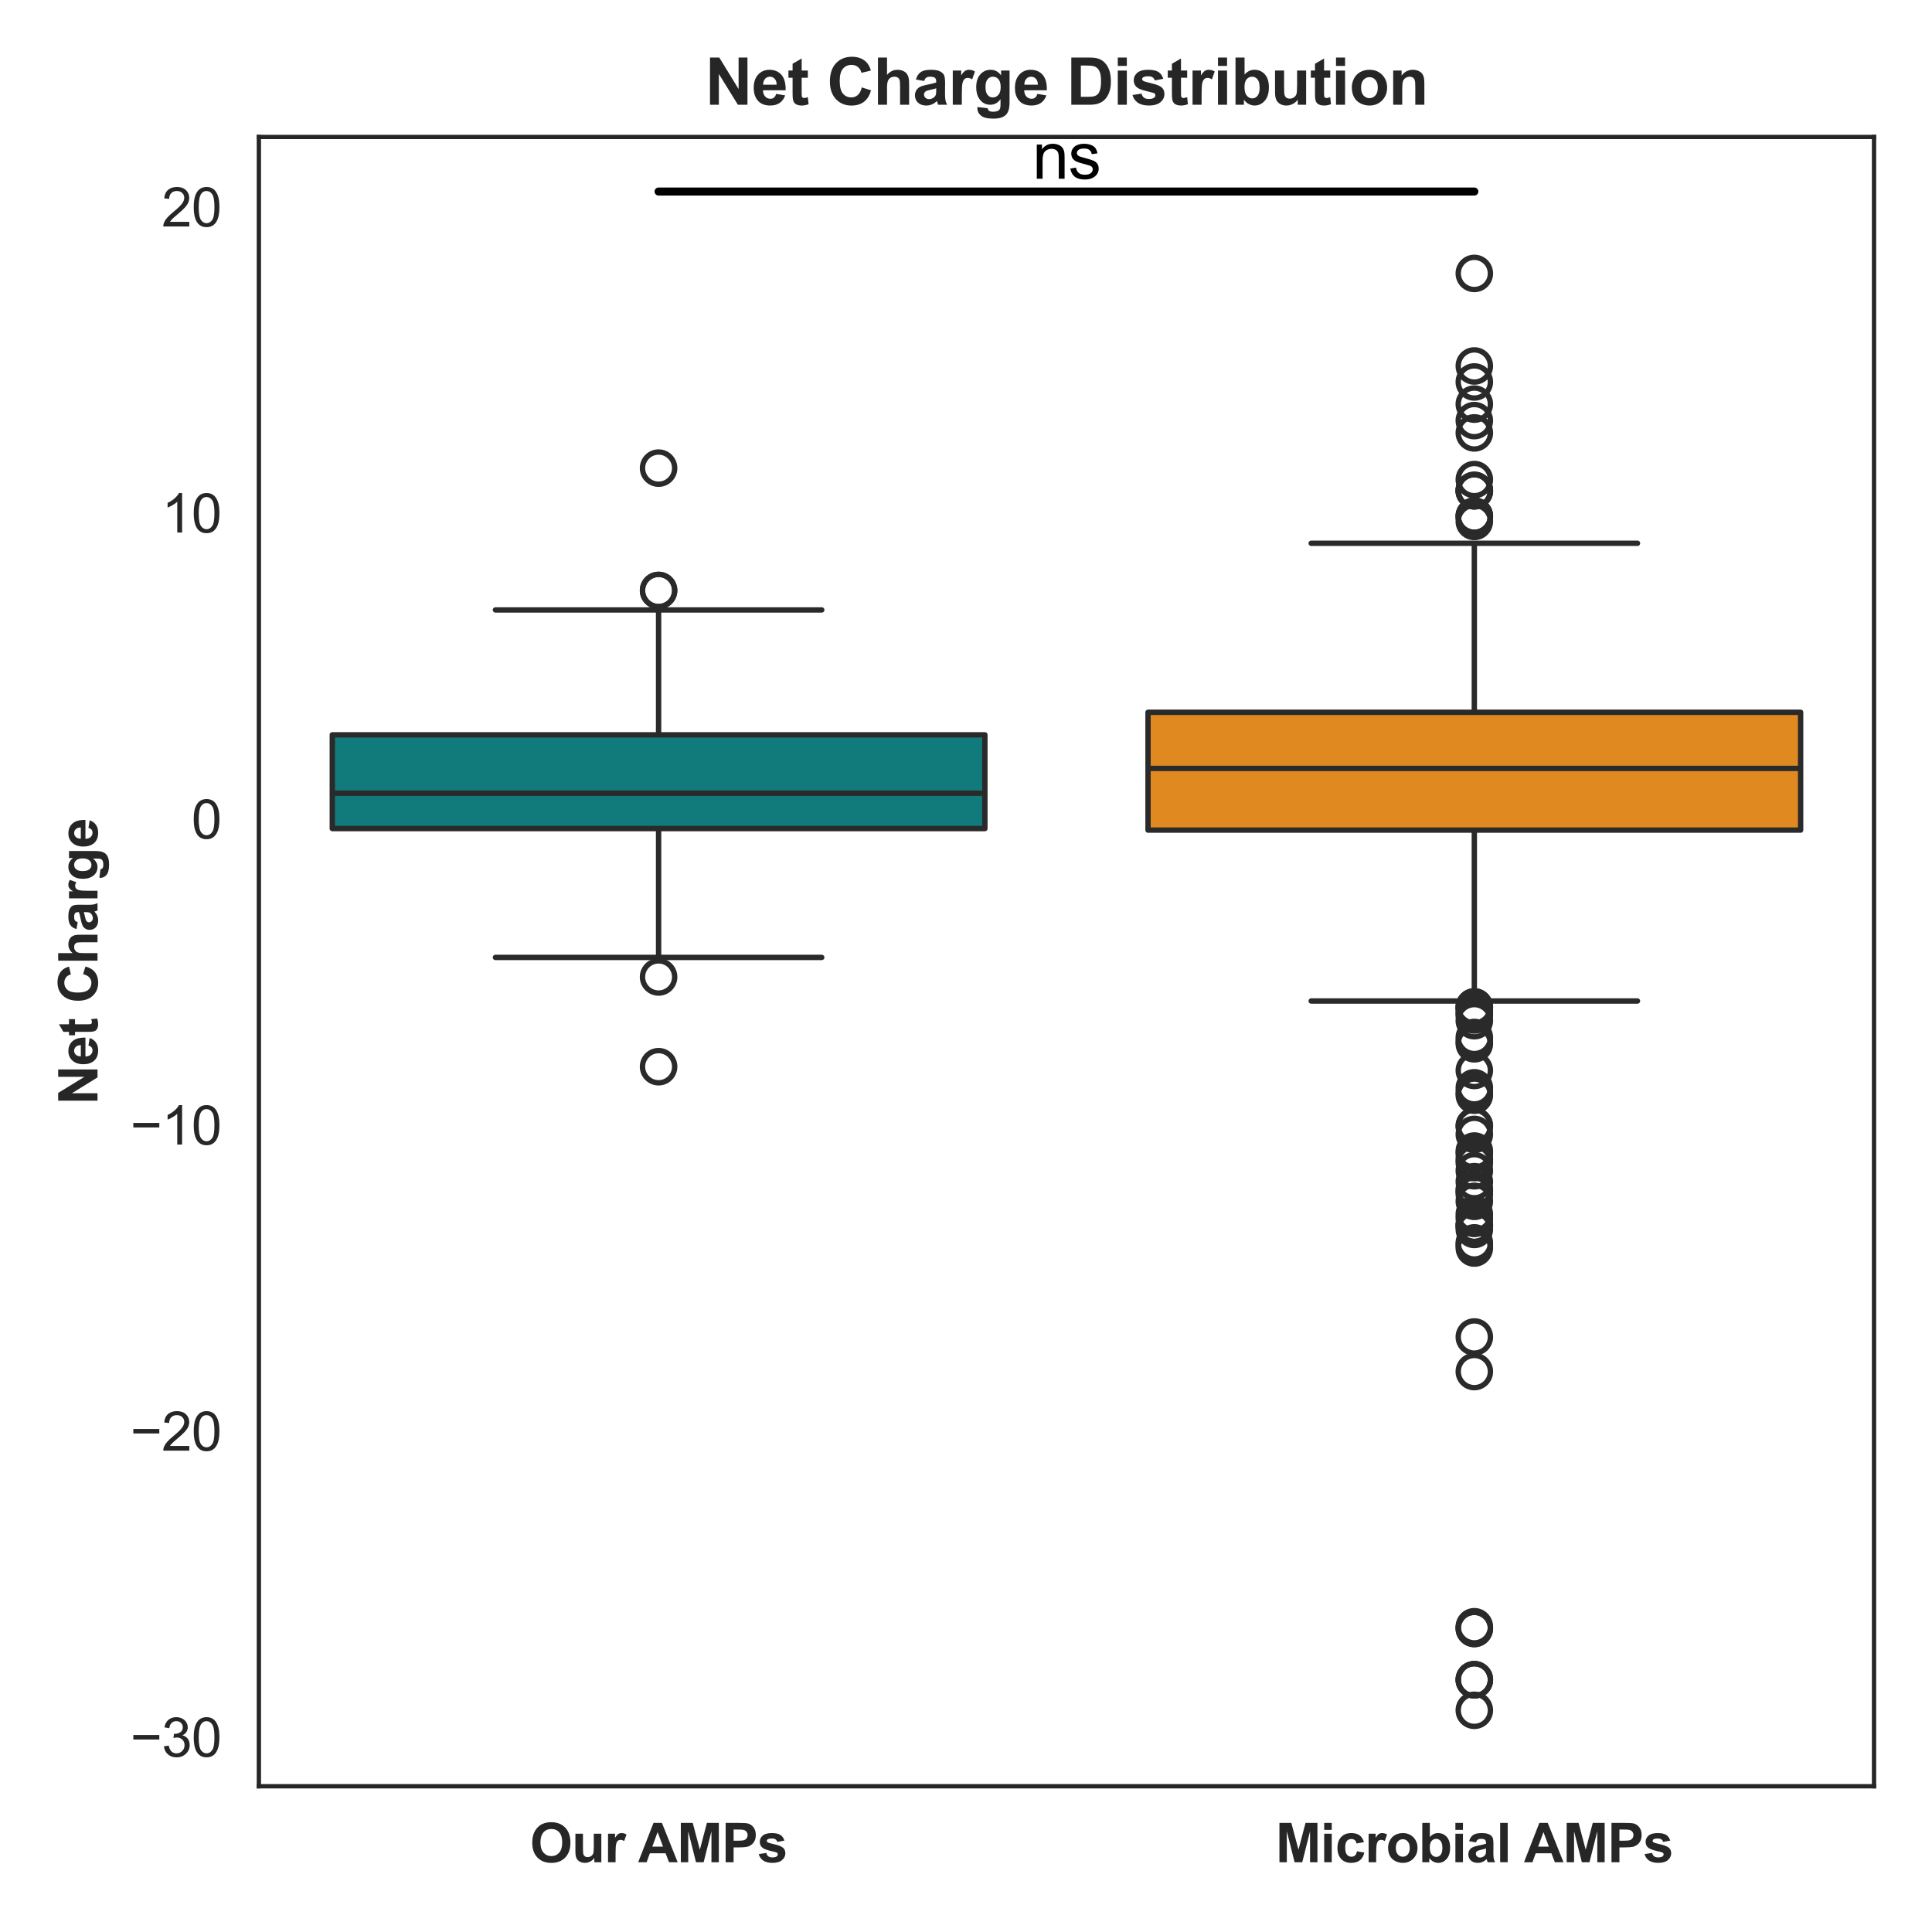 <?xml version="1.0" encoding="utf-8" standalone="no"?>
<!DOCTYPE svg PUBLIC "-//W3C//DTD SVG 1.1//EN"
  "http://www.w3.org/Graphics/SVG/1.1/DTD/svg11.dtd">
<svg xmlns:xlink="http://www.w3.org/1999/xlink" width="360pt" height="360pt" viewBox="0 0 360 360" xmlns="http://www.w3.org/2000/svg" version="1.1">
 <defs>
  <style type="text/css">*{stroke-linejoin: round; stroke-linecap: butt}</style>
 </defs>
 <g id="figure_1">
  <g id="patch_1">
   <path d="M 0 360 
L 360 360 
L 360 0 
L 0 0 
z
" style="fill: #ffffff"/>
  </g>
  <g id="axes_1">
   <g id="patch_2">
    <path d="M 48.237 332.84 
L 349.2 332.84 
L 349.2 25.519 
L 48.237 25.519 
z
" style="fill: #ffffff"/>
   </g>
   <g id="matplotlib.axis_1">
    <g id="xtick_1">
     <g id="text_1">
      <!-- Our AMPs -->
      <g style="fill: #262626" transform="translate(98.736 346.998) scale(0.1 -0.1)">
       <defs>
        <path id="Arial-BoldMT-4f" d="M 278 2263 
Q 278 2963 488 3438 
Q 644 3788 914 4066 
Q 1184 4344 1506 4478 
Q 1934 4659 2494 4659 
Q 3506 4659 4114 4031 
Q 4722 3403 4722 2284 
Q 4722 1175 4119 548 
Q 3516 -78 2506 -78 
Q 1484 -78 881 545 
Q 278 1169 278 2263 
z
M 1231 2294 
Q 1231 1516 1590 1114 
Q 1950 713 2503 713 
Q 3056 713 3411 1111 
Q 3766 1509 3766 2306 
Q 3766 3094 3420 3481 
Q 3075 3869 2503 3869 
Q 1931 3869 1581 3476 
Q 1231 3084 1231 2294 
z
" transform="scale(0.016)"/>
        <path id="Arial-BoldMT-75" d="M 2644 0 
L 2644 497 
Q 2463 231 2167 78 
Q 1872 -75 1544 -75 
Q 1209 -75 943 72 
Q 678 219 559 484 
Q 441 750 441 1219 
L 441 3319 
L 1319 3319 
L 1319 1794 
Q 1319 1094 1367 936 
Q 1416 778 1544 686 
Q 1672 594 1869 594 
Q 2094 594 2272 717 
Q 2450 841 2515 1023 
Q 2581 1206 2581 1919 
L 2581 3319 
L 3459 3319 
L 3459 0 
L 2644 0 
z
" transform="scale(0.016)"/>
        <path id="Arial-BoldMT-72" d="M 1300 0 
L 422 0 
L 422 3319 
L 1238 3319 
L 1238 2847 
Q 1447 3181 1614 3287 
Q 1781 3394 1994 3394 
Q 2294 3394 2572 3228 
L 2300 2463 
Q 2078 2606 1888 2606 
Q 1703 2606 1575 2504 
Q 1447 2403 1373 2137 
Q 1300 1872 1300 1025 
L 1300 0 
z
" transform="scale(0.016)"/>
        <path id="Arial-BoldMT-20" transform="scale(0.016)"/>
        <path id="Arial-BoldMT-41" d="M 4597 0 
L 3591 0 
L 3191 1041 
L 1359 1041 
L 981 0 
L 0 0 
L 1784 4581 
L 2763 4581 
L 4597 0 
z
M 2894 1813 
L 2263 3513 
L 1644 1813 
L 2894 1813 
z
" transform="scale(0.016)"/>
        <path id="Arial-BoldMT-4d" d="M 453 0 
L 453 4581 
L 1838 4581 
L 2669 1456 
L 3491 4581 
L 4878 4581 
L 4878 0 
L 4019 0 
L 4019 3606 
L 3109 0 
L 2219 0 
L 1313 3606 
L 1313 0 
L 453 0 
z
" transform="scale(0.016)"/>
        <path id="Arial-BoldMT-50" d="M 466 0 
L 466 4581 
L 1950 4581 
Q 2794 4581 3050 4513 
Q 3444 4409 3709 4064 
Q 3975 3719 3975 3172 
Q 3975 2750 3822 2462 
Q 3669 2175 3433 2011 
Q 3197 1847 2953 1794 
Q 2622 1728 1994 1728 
L 1391 1728 
L 1391 0 
L 466 0 
z
M 1391 3806 
L 1391 2506 
L 1897 2506 
Q 2444 2506 2628 2578 
Q 2813 2650 2917 2803 
Q 3022 2956 3022 3159 
Q 3022 3409 2875 3571 
Q 2728 3734 2503 3775 
Q 2338 3806 1838 3806 
L 1391 3806 
z
" transform="scale(0.016)"/>
        <path id="Arial-BoldMT-73" d="M 150 947 
L 1031 1081 
Q 1088 825 1259 692 
Q 1431 559 1741 559 
Q 2081 559 2253 684 
Q 2369 772 2369 919 
Q 2369 1019 2306 1084 
Q 2241 1147 2013 1200 
Q 950 1434 666 1628 
Q 272 1897 272 2375 
Q 272 2806 612 3100 
Q 953 3394 1669 3394 
Q 2350 3394 2681 3172 
Q 3013 2950 3138 2516 
L 2309 2363 
Q 2256 2556 2107 2659 
Q 1959 2763 1684 2763 
Q 1338 2763 1188 2666 
Q 1088 2597 1088 2488 
Q 1088 2394 1175 2328 
Q 1294 2241 1995 2081 
Q 2697 1922 2975 1691 
Q 3250 1456 3250 1038 
Q 3250 581 2869 253 
Q 2488 -75 1741 -75 
Q 1063 -75 667 200 
Q 272 475 150 947 
z
" transform="scale(0.016)"/>
       </defs>
       <use xlink:href="#Arial-BoldMT-4f"/>
       <use xlink:href="#Arial-BoldMT-75" transform="translate(77.783 0)"/>
       <use xlink:href="#Arial-BoldMT-72" transform="translate(138.867 0)"/>
       <use xlink:href="#Arial-BoldMT-20" transform="translate(177.783 0)"/>
       <use xlink:href="#Arial-BoldMT-41" transform="translate(201.816 0)"/>
       <use xlink:href="#Arial-BoldMT-4d" transform="translate(274.033 0)"/>
       <use xlink:href="#Arial-BoldMT-50" transform="translate(357.334 0)"/>
       <use xlink:href="#Arial-BoldMT-73" transform="translate(424.033 0)"/>
      </g>
     </g>
    </g>
    <g id="xtick_2">
     <g id="text_2">
      <!-- Microbial AMPs -->
      <g style="fill: #262626" transform="translate(237.68 346.998) scale(0.1 -0.1)">
       <defs>
        <path id="Arial-BoldMT-69" d="M 459 3769 
L 459 4581 
L 1338 4581 
L 1338 3769 
L 459 3769 
z
M 459 0 
L 459 3319 
L 1338 3319 
L 1338 0 
L 459 0 
z
" transform="scale(0.016)"/>
        <path id="Arial-BoldMT-63" d="M 3353 2338 
L 2488 2181 
Q 2444 2441 2289 2572 
Q 2134 2703 1888 2703 
Q 1559 2703 1364 2476 
Q 1169 2250 1169 1719 
Q 1169 1128 1367 884 
Q 1566 641 1900 641 
Q 2150 641 2309 783 
Q 2469 925 2534 1272 
L 3397 1125 
Q 3263 531 2881 228 
Q 2500 -75 1859 -75 
Q 1131 -75 698 384 
Q 266 844 266 1656 
Q 266 2478 700 2936 
Q 1134 3394 1875 3394 
Q 2481 3394 2839 3133 
Q 3197 2872 3353 2338 
z
" transform="scale(0.016)"/>
        <path id="Arial-BoldMT-6f" d="M 256 1706 
Q 256 2144 472 2553 
Q 688 2963 1083 3178 
Q 1478 3394 1966 3394 
Q 2719 3394 3200 2905 
Q 3681 2416 3681 1669 
Q 3681 916 3195 420 
Q 2709 -75 1972 -75 
Q 1516 -75 1102 131 
Q 688 338 472 736 
Q 256 1134 256 1706 
z
M 1156 1659 
Q 1156 1166 1390 903 
Q 1625 641 1969 641 
Q 2313 641 2545 903 
Q 2778 1166 2778 1666 
Q 2778 2153 2545 2415 
Q 2313 2678 1969 2678 
Q 1625 2678 1390 2415 
Q 1156 2153 1156 1659 
z
" transform="scale(0.016)"/>
        <path id="Arial-BoldMT-62" d="M 422 0 
L 422 4581 
L 1300 4581 
L 1300 2931 
Q 1706 3394 2263 3394 
Q 2869 3394 3266 2955 
Q 3663 2516 3663 1694 
Q 3663 844 3258 384 
Q 2853 -75 2275 -75 
Q 1991 -75 1714 67 
Q 1438 209 1238 488 
L 1238 0 
L 422 0 
z
M 1294 1731 
Q 1294 1216 1456 969 
Q 1684 619 2063 619 
Q 2353 619 2558 867 
Q 2763 1116 2763 1650 
Q 2763 2219 2556 2470 
Q 2350 2722 2028 2722 
Q 1713 2722 1503 2476 
Q 1294 2231 1294 1731 
z
" transform="scale(0.016)"/>
        <path id="Arial-BoldMT-61" d="M 1116 2306 
L 319 2450 
Q 453 2931 781 3162 
Q 1109 3394 1756 3394 
Q 2344 3394 2631 3255 
Q 2919 3116 3036 2902 
Q 3153 2688 3153 2116 
L 3144 1091 
Q 3144 653 3186 445 
Q 3228 238 3344 0 
L 2475 0 
Q 2441 88 2391 259 
Q 2369 338 2359 363 
Q 2134 144 1878 34 
Q 1622 -75 1331 -75 
Q 819 -75 523 203 
Q 228 481 228 906 
Q 228 1188 362 1408 
Q 497 1628 739 1745 
Q 981 1863 1438 1950 
Q 2053 2066 2291 2166 
L 2291 2253 
Q 2291 2506 2166 2614 
Q 2041 2722 1694 2722 
Q 1459 2722 1328 2630 
Q 1197 2538 1116 2306 
z
M 2291 1594 
Q 2122 1538 1756 1459 
Q 1391 1381 1278 1306 
Q 1106 1184 1106 997 
Q 1106 813 1243 678 
Q 1381 544 1594 544 
Q 1831 544 2047 700 
Q 2206 819 2256 991 
Q 2291 1103 2291 1419 
L 2291 1594 
z
" transform="scale(0.016)"/>
        <path id="Arial-BoldMT-6c" d="M 459 0 
L 459 4581 
L 1338 4581 
L 1338 0 
L 459 0 
z
" transform="scale(0.016)"/>
       </defs>
       <use xlink:href="#Arial-BoldMT-4d"/>
       <use xlink:href="#Arial-BoldMT-69" transform="translate(83.301 0)"/>
       <use xlink:href="#Arial-BoldMT-63" transform="translate(111.084 0)"/>
       <use xlink:href="#Arial-BoldMT-72" transform="translate(166.699 0)"/>
       <use xlink:href="#Arial-BoldMT-6f" transform="translate(205.615 0)"/>
       <use xlink:href="#Arial-BoldMT-62" transform="translate(266.699 0)"/>
       <use xlink:href="#Arial-BoldMT-69" transform="translate(327.783 0)"/>
       <use xlink:href="#Arial-BoldMT-61" transform="translate(355.566 0)"/>
       <use xlink:href="#Arial-BoldMT-6c" transform="translate(411.182 0)"/>
       <use xlink:href="#Arial-BoldMT-20" transform="translate(438.965 0)"/>
       <use xlink:href="#Arial-BoldMT-41" transform="translate(462.998 0)"/>
       <use xlink:href="#Arial-BoldMT-4d" transform="translate(535.215 0)"/>
       <use xlink:href="#Arial-BoldMT-50" transform="translate(618.516 0)"/>
       <use xlink:href="#Arial-BoldMT-73" transform="translate(685.215 0)"/>
      </g>
     </g>
    </g>
   </g>
   <g id="matplotlib.axis_2">
    <g id="ytick_1">
     <g id="text_3">
      <!-- −30 -->
      <g style="fill: #262626" transform="translate(24.275 327.328) scale(0.1 -0.1)">
       <defs>
        <path id="ArialMT-2212" d="M 3381 1997 
L 356 1997 
L 356 2522 
L 3381 2522 
L 3381 1997 
z
" transform="scale(0.016)"/>
        <path id="ArialMT-33" d="M 269 1209 
L 831 1284 
Q 928 806 1161 595 
Q 1394 384 1728 384 
Q 2125 384 2398 659 
Q 2672 934 2672 1341 
Q 2672 1728 2419 1979 
Q 2166 2231 1775 2231 
Q 1616 2231 1378 2169 
L 1441 2663 
Q 1497 2656 1531 2656 
Q 1891 2656 2178 2843 
Q 2466 3031 2466 3422 
Q 2466 3731 2256 3934 
Q 2047 4138 1716 4138 
Q 1388 4138 1169 3931 
Q 950 3725 888 3313 
L 325 3413 
Q 428 3978 793 4289 
Q 1159 4600 1703 4600 
Q 2078 4600 2393 4439 
Q 2709 4278 2876 4000 
Q 3044 3722 3044 3409 
Q 3044 3113 2884 2869 
Q 2725 2625 2413 2481 
Q 2819 2388 3044 2092 
Q 3269 1797 3269 1353 
Q 3269 753 2831 336 
Q 2394 -81 1725 -81 
Q 1122 -81 723 278 
Q 325 638 269 1209 
z
" transform="scale(0.016)"/>
        <path id="ArialMT-30" d="M 266 2259 
Q 266 3072 433 3567 
Q 600 4063 929 4331 
Q 1259 4600 1759 4600 
Q 2128 4600 2406 4451 
Q 2684 4303 2865 4023 
Q 3047 3744 3150 3342 
Q 3253 2941 3253 2259 
Q 3253 1453 3087 958 
Q 2922 463 2592 192 
Q 2263 -78 1759 -78 
Q 1097 -78 719 397 
Q 266 969 266 2259 
z
M 844 2259 
Q 844 1131 1108 757 
Q 1372 384 1759 384 
Q 2147 384 2411 759 
Q 2675 1134 2675 2259 
Q 2675 3391 2411 3762 
Q 2147 4134 1753 4134 
Q 1366 4134 1134 3806 
Q 844 3388 844 2259 
z
" transform="scale(0.016)"/>
       </defs>
       <use xlink:href="#ArialMT-2212"/>
       <use xlink:href="#ArialMT-33" transform="translate(58.398 0)"/>
       <use xlink:href="#ArialMT-30" transform="translate(114.014 0)"/>
      </g>
     </g>
    </g>
    <g id="ytick_2">
     <g id="text_4">
      <!-- −20 -->
      <g style="fill: #262626" transform="translate(24.275 270.303) scale(0.1 -0.1)">
       <defs>
        <path id="ArialMT-32" d="M 3222 541 
L 3222 0 
L 194 0 
Q 188 203 259 391 
Q 375 700 629 1000 
Q 884 1300 1366 1694 
Q 2113 2306 2375 2664 
Q 2638 3022 2638 3341 
Q 2638 3675 2398 3904 
Q 2159 4134 1775 4134 
Q 1369 4134 1125 3890 
Q 881 3647 878 3216 
L 300 3275 
Q 359 3922 746 4261 
Q 1134 4600 1788 4600 
Q 2447 4600 2831 4234 
Q 3216 3869 3216 3328 
Q 3216 3053 3103 2787 
Q 2991 2522 2730 2228 
Q 2469 1934 1863 1422 
Q 1356 997 1212 845 
Q 1069 694 975 541 
L 3222 541 
z
" transform="scale(0.016)"/>
       </defs>
       <use xlink:href="#ArialMT-2212"/>
       <use xlink:href="#ArialMT-32" transform="translate(58.398 0)"/>
       <use xlink:href="#ArialMT-30" transform="translate(114.014 0)"/>
      </g>
     </g>
    </g>
    <g id="ytick_3">
     <g id="text_5">
      <!-- −10 -->
      <g style="fill: #262626" transform="translate(24.275 213.278) scale(0.1 -0.1)">
       <defs>
        <path id="ArialMT-31" d="M 2384 0 
L 1822 0 
L 1822 3584 
Q 1619 3391 1289 3197 
Q 959 3003 697 2906 
L 697 3450 
Q 1169 3672 1522 3987 
Q 1875 4303 2022 4600 
L 2384 4600 
L 2384 0 
z
" transform="scale(0.016)"/>
       </defs>
       <use xlink:href="#ArialMT-2212"/>
       <use xlink:href="#ArialMT-31" transform="translate(58.398 0)"/>
       <use xlink:href="#ArialMT-30" transform="translate(114.014 0)"/>
      </g>
     </g>
    </g>
    <g id="ytick_4">
     <g id="text_6">
      <!-- 0 -->
      <g style="fill: #262626" transform="translate(35.677 156.253) scale(0.1 -0.1)">
       <use xlink:href="#ArialMT-30"/>
      </g>
     </g>
    </g>
    <g id="ytick_5">
     <g id="text_7">
      <!-- 10 -->
      <g style="fill: #262626" transform="translate(30.116 99.228) scale(0.1 -0.1)">
       <use xlink:href="#ArialMT-31"/>
       <use xlink:href="#ArialMT-30" transform="translate(55.615 0)"/>
      </g>
     </g>
    </g>
    <g id="ytick_6">
     <g id="text_8">
      <!-- 20 -->
      <g style="fill: #262626" transform="translate(30.116 42.203) scale(0.1 -0.1)">
       <use xlink:href="#ArialMT-32"/>
       <use xlink:href="#ArialMT-30" transform="translate(55.615 0)"/>
      </g>
     </g>
    </g>
    <g id="text_9">
     <!-- Net Charge -->
     <g style="fill: #262626" transform="translate(18.17 205.85) rotate(-90) scale(0.1 -0.1)">
      <defs>
       <path id="Arial-BoldMT-4e" d="M 475 0 
L 475 4581 
L 1375 4581 
L 3250 1522 
L 3250 4581 
L 4109 4581 
L 4109 0 
L 3181 0 
L 1334 2988 
L 1334 0 
L 475 0 
z
" transform="scale(0.016)"/>
       <path id="Arial-BoldMT-65" d="M 2381 1056 
L 3256 909 
Q 3088 428 2723 176 
Q 2359 -75 1813 -75 
Q 947 -75 531 491 
Q 203 944 203 1634 
Q 203 2459 634 2926 
Q 1066 3394 1725 3394 
Q 2466 3394 2894 2905 
Q 3322 2416 3303 1406 
L 1103 1406 
Q 1113 1016 1316 798 
Q 1519 581 1822 581 
Q 2028 581 2168 693 
Q 2309 806 2381 1056 
z
M 2431 1944 
Q 2422 2325 2234 2523 
Q 2047 2722 1778 2722 
Q 1491 2722 1303 2513 
Q 1116 2303 1119 1944 
L 2431 1944 
z
" transform="scale(0.016)"/>
       <path id="Arial-BoldMT-74" d="M 1981 3319 
L 1981 2619 
L 1381 2619 
L 1381 1281 
Q 1381 875 1398 808 
Q 1416 741 1477 697 
Q 1538 653 1625 653 
Q 1747 653 1978 738 
L 2053 56 
Q 1747 -75 1359 -75 
Q 1122 -75 931 4 
Q 741 84 652 211 
Q 563 338 528 553 
Q 500 706 500 1172 
L 500 2619 
L 97 2619 
L 97 3319 
L 500 3319 
L 500 3978 
L 1381 4491 
L 1381 3319 
L 1981 3319 
z
" transform="scale(0.016)"/>
       <path id="Arial-BoldMT-43" d="M 3397 1684 
L 4294 1400 
Q 4088 650 3608 286 
Q 3128 -78 2391 -78 
Q 1478 -78 890 545 
Q 303 1169 303 2250 
Q 303 3394 893 4026 
Q 1484 4659 2447 4659 
Q 3288 4659 3813 4163 
Q 4125 3869 4281 3319 
L 3366 3100 
Q 3284 3456 3026 3662 
Q 2769 3869 2400 3869 
Q 1891 3869 1573 3503 
Q 1256 3138 1256 2319 
Q 1256 1450 1568 1081 
Q 1881 713 2381 713 
Q 2750 713 3015 947 
Q 3281 1181 3397 1684 
z
" transform="scale(0.016)"/>
       <path id="Arial-BoldMT-68" d="M 1334 4581 
L 1334 2897 
Q 1759 3394 2350 3394 
Q 2653 3394 2897 3281 
Q 3141 3169 3264 2994 
Q 3388 2819 3433 2606 
Q 3478 2394 3478 1947 
L 3478 0 
L 2600 0 
L 2600 1753 
Q 2600 2275 2550 2415 
Q 2500 2556 2373 2639 
Q 2247 2722 2056 2722 
Q 1838 2722 1666 2615 
Q 1494 2509 1414 2295 
Q 1334 2081 1334 1663 
L 1334 0 
L 456 0 
L 456 4581 
L 1334 4581 
z
" transform="scale(0.016)"/>
       <path id="Arial-BoldMT-67" d="M 378 -219 
L 1381 -341 
Q 1406 -516 1497 -581 
Q 1622 -675 1891 -675 
Q 2234 -675 2406 -572 
Q 2522 -503 2581 -350 
Q 2622 -241 2622 53 
L 2622 538 
Q 2228 0 1628 0 
Q 959 0 569 566 
Q 263 1013 263 1678 
Q 263 2513 664 2953 
Q 1066 3394 1663 3394 
Q 2278 3394 2678 2853 
L 2678 3319 
L 3500 3319 
L 3500 341 
Q 3500 -247 3403 -537 
Q 3306 -828 3131 -993 
Q 2956 -1159 2664 -1253 
Q 2372 -1347 1925 -1347 
Q 1081 -1347 728 -1058 
Q 375 -769 375 -325 
Q 375 -281 378 -219 
z
M 1163 1728 
Q 1163 1200 1367 954 
Q 1572 709 1872 709 
Q 2194 709 2416 961 
Q 2638 1213 2638 1706 
Q 2638 2222 2425 2472 
Q 2213 2722 1888 2722 
Q 1572 2722 1367 2476 
Q 1163 2231 1163 1728 
z
" transform="scale(0.016)"/>
      </defs>
      <use xlink:href="#Arial-BoldMT-4e"/>
      <use xlink:href="#Arial-BoldMT-65" transform="translate(72.217 0)"/>
      <use xlink:href="#Arial-BoldMT-74" transform="translate(127.832 0)"/>
      <use xlink:href="#Arial-BoldMT-20" transform="translate(161.133 0)"/>
      <use xlink:href="#Arial-BoldMT-43" transform="translate(188.916 0)"/>
      <use xlink:href="#Arial-BoldMT-68" transform="translate(261.133 0)"/>
      <use xlink:href="#Arial-BoldMT-61" transform="translate(322.217 0)"/>
      <use xlink:href="#Arial-BoldMT-72" transform="translate(377.832 0)"/>
      <use xlink:href="#Arial-BoldMT-67" transform="translate(416.748 0)"/>
      <use xlink:href="#Arial-BoldMT-65" transform="translate(477.832 0)"/>
     </g>
    </g>
   </g>
   <g id="patch_3">
    <path d="M 61.918 154.393 
L 183.519 154.393 
L 183.519 136.925 
L 61.918 136.925 
L 61.918 154.393 
z
" clip-path="url(#pa54adb6694)" style="fill: #117a7a; stroke: #2a2a2a; stroke-linejoin: miter"/>
   </g>
   <g id="line2d_1">
    <path d="M 122.718 154.393 
L 122.718 178.402 
" clip-path="url(#pa54adb6694)" style="fill: none; stroke: #2a2a2a"/>
   </g>
   <g id="line2d_2">
    <path d="M 122.718 136.925 
L 122.718 113.652 
" clip-path="url(#pa54adb6694)" style="fill: none; stroke: #2a2a2a"/>
   </g>
   <g id="line2d_3">
    <path d="M 92.318 178.402 
L 153.118 178.402 
" clip-path="url(#pa54adb6694)" style="fill: none; stroke: #2a2a2a; stroke-linecap: round"/>
   </g>
   <g id="line2d_4">
    <path d="M 92.318 113.652 
L 153.118 113.652 
" clip-path="url(#pa54adb6694)" style="fill: none; stroke: #2a2a2a; stroke-linecap: round"/>
   </g>
   <g id="line2d_5">
    <defs>
     <path id="m12b250db39" d="M 0 3 
C 0.796 3 1.559 2.684 2.121 2.121 
C 2.684 1.559 3 0.796 3 0 
C 3 -0.796 2.684 -1.559 2.121 -2.121 
C 1.559 -2.684 0.796 -3 0 -3 
C -0.796 -3 -1.559 -2.684 -2.121 -2.121 
C -2.684 -1.559 -3 -0.796 -3 0 
C -3 0.796 -2.684 1.559 -2.121 2.121 
C -1.559 2.684 -0.796 3 0 3 
z
" style="stroke: #2a2a2a"/>
    </defs>
    <g clip-path="url(#pa54adb6694)">
     <use xlink:href="#m12b250db39" x="122.718" y="198.764" style="fill-opacity: 0; stroke: #2a2a2a"/>
     <use xlink:href="#m12b250db39" x="122.718" y="182.045" style="fill-opacity: 0; stroke: #2a2a2a"/>
     <use xlink:href="#m12b250db39" x="122.718" y="110.027" style="fill-opacity: 0; stroke: #2a2a2a"/>
     <use xlink:href="#m12b250db39" x="122.718" y="110.027" style="fill-opacity: 0; stroke: #2a2a2a"/>
     <use xlink:href="#m12b250db39" x="122.718" y="87.228" style="fill-opacity: 0; stroke: #2a2a2a"/>
    </g>
   </g>
   <g id="patch_4">
    <path d="M 213.919 154.679 
L 335.52 154.679 
L 335.52 132.725 
L 213.919 132.725 
L 213.919 154.679 
z
" clip-path="url(#pa54adb6694)" style="fill: #df8920; stroke: #2a2a2a; stroke-linejoin: miter"/>
   </g>
   <g id="line2d_6">
    <path d="M 274.719 154.679 
L 274.719 186.523 
" clip-path="url(#pa54adb6694)" style="fill: none; stroke: #2a2a2a"/>
   </g>
   <g id="line2d_7">
    <path d="M 274.719 132.725 
L 274.719 101.233 
" clip-path="url(#pa54adb6694)" style="fill: none; stroke: #2a2a2a"/>
   </g>
   <g id="line2d_8">
    <path d="M 244.319 186.523 
L 305.12 186.523 
" clip-path="url(#pa54adb6694)" style="fill: none; stroke: #2a2a2a; stroke-linecap: round"/>
   </g>
   <g id="line2d_9">
    <path d="M 244.319 101.233 
L 305.12 101.233 
" clip-path="url(#pa54adb6694)" style="fill: none; stroke: #2a2a2a; stroke-linecap: round"/>
   </g>
   <g id="line2d_10">
    <g clip-path="url(#pa54adb6694)">
     <use xlink:href="#m12b250db39" x="274.719" y="199.464" style="fill-opacity: 0; stroke: #2a2a2a"/>
     <use xlink:href="#m12b250db39" x="274.719" y="188.207" style="fill-opacity: 0; stroke: #2a2a2a"/>
     <use xlink:href="#m12b250db39" x="274.719" y="312.982" style="fill-opacity: 0; stroke: #2a2a2a"/>
     <use xlink:href="#m12b250db39" x="274.719" y="303.438" style="fill-opacity: 0; stroke: #2a2a2a"/>
     <use xlink:href="#m12b250db39" x="274.719" y="303.443" style="fill-opacity: 0; stroke: #2a2a2a"/>
     <use xlink:href="#m12b250db39" x="274.719" y="227.037" style="fill-opacity: 0; stroke: #2a2a2a"/>
     <use xlink:href="#m12b250db39" x="274.719" y="221.93" style="fill-opacity: 0; stroke: #2a2a2a"/>
     <use xlink:href="#m12b250db39" x="274.719" y="203.577" style="fill-opacity: 0; stroke: #2a2a2a"/>
     <use xlink:href="#m12b250db39" x="274.719" y="226.24" style="fill-opacity: 0; stroke: #2a2a2a"/>
     <use xlink:href="#m12b250db39" x="274.719" y="214.479" style="fill-opacity: 0; stroke: #2a2a2a"/>
     <use xlink:href="#m12b250db39" x="274.719" y="228.328" style="fill-opacity: 0; stroke: #2a2a2a"/>
     <use xlink:href="#m12b250db39" x="274.719" y="228.328" style="fill-opacity: 0; stroke: #2a2a2a"/>
     <use xlink:href="#m12b250db39" x="274.719" y="228.328" style="fill-opacity: 0; stroke: #2a2a2a"/>
     <use xlink:href="#m12b250db39" x="274.719" y="202.697" style="fill-opacity: 0; stroke: #2a2a2a"/>
     <use xlink:href="#m12b250db39" x="274.719" y="216.641" style="fill-opacity: 0; stroke: #2a2a2a"/>
     <use xlink:href="#m12b250db39" x="274.719" y="211.383" style="fill-opacity: 0; stroke: #2a2a2a"/>
     <use xlink:href="#m12b250db39" x="274.719" y="229.087" style="fill-opacity: 0; stroke: #2a2a2a"/>
     <use xlink:href="#m12b250db39" x="274.719" y="223.851" style="fill-opacity: 0; stroke: #2a2a2a"/>
     <use xlink:href="#m12b250db39" x="274.719" y="218.155" style="fill-opacity: 0; stroke: #2a2a2a"/>
     <use xlink:href="#m12b250db39" x="274.719" y="194.035" style="fill-opacity: 0; stroke: #2a2a2a"/>
     <use xlink:href="#m12b250db39" x="274.719" y="194.502" style="fill-opacity: 0; stroke: #2a2a2a"/>
     <use xlink:href="#m12b250db39" x="274.719" y="189.12" style="fill-opacity: 0; stroke: #2a2a2a"/>
     <use xlink:href="#m12b250db39" x="274.719" y="214.971" style="fill-opacity: 0; stroke: #2a2a2a"/>
     <use xlink:href="#m12b250db39" x="274.719" y="209.785" style="fill-opacity: 0; stroke: #2a2a2a"/>
     <use xlink:href="#m12b250db39" x="274.719" y="221.657" style="fill-opacity: 0; stroke: #2a2a2a"/>
     <use xlink:href="#m12b250db39" x="274.719" y="204.072" style="fill-opacity: 0; stroke: #2a2a2a"/>
     <use xlink:href="#m12b250db39" x="274.719" y="220.19" style="fill-opacity: 0; stroke: #2a2a2a"/>
     <use xlink:href="#m12b250db39" x="274.719" y="232.553" style="fill-opacity: 0; stroke: #2a2a2a"/>
     <use xlink:href="#m12b250db39" x="274.719" y="231.998" style="fill-opacity: 0; stroke: #2a2a2a"/>
     <use xlink:href="#m12b250db39" x="274.719" y="209.847" style="fill-opacity: 0; stroke: #2a2a2a"/>
     <use xlink:href="#m12b250db39" x="274.719" y="216.025" style="fill-opacity: 0; stroke: #2a2a2a"/>
     <use xlink:href="#m12b250db39" x="274.719" y="249.129" style="fill-opacity: 0; stroke: #2a2a2a"/>
     <use xlink:href="#m12b250db39" x="274.719" y="231.593" style="fill-opacity: 0; stroke: #2a2a2a"/>
     <use xlink:href="#m12b250db39" x="274.719" y="187.686" style="fill-opacity: 0; stroke: #2a2a2a"/>
     <use xlink:href="#m12b250db39" x="274.719" y="187.63" style="fill-opacity: 0; stroke: #2a2a2a"/>
     <use xlink:href="#m12b250db39" x="274.719" y="187.63" style="fill-opacity: 0; stroke: #2a2a2a"/>
     <use xlink:href="#m12b250db39" x="274.719" y="193.316" style="fill-opacity: 0; stroke: #2a2a2a"/>
     <use xlink:href="#m12b250db39" x="274.719" y="188.858" style="fill-opacity: 0; stroke: #2a2a2a"/>
     <use xlink:href="#m12b250db39" x="274.719" y="303.122" style="fill-opacity: 0; stroke: #2a2a2a"/>
     <use xlink:href="#m12b250db39" x="274.719" y="255.572" style="fill-opacity: 0; stroke: #2a2a2a"/>
     <use xlink:href="#m12b250db39" x="274.719" y="318.69" style="fill-opacity: 0; stroke: #2a2a2a"/>
     <use xlink:href="#m12b250db39" x="274.719" y="313.004" style="fill-opacity: 0; stroke: #2a2a2a"/>
     <use xlink:href="#m12b250db39" x="274.719" y="313.004" style="fill-opacity: 0; stroke: #2a2a2a"/>
     <use xlink:href="#m12b250db39" x="274.719" y="222.488" style="fill-opacity: 0; stroke: #2a2a2a"/>
     <use xlink:href="#m12b250db39" x="274.719" y="190.193" style="fill-opacity: 0; stroke: #2a2a2a"/>
     <use xlink:href="#m12b250db39" x="274.719" y="78.373" style="fill-opacity: 0; stroke: #2a2a2a"/>
     <use xlink:href="#m12b250db39" x="274.719" y="91.447" style="fill-opacity: 0; stroke: #2a2a2a"/>
     <use xlink:href="#m12b250db39" x="274.719" y="91.353" style="fill-opacity: 0; stroke: #2a2a2a"/>
     <use xlink:href="#m12b250db39" x="274.719" y="50.95" style="fill-opacity: 0; stroke: #2a2a2a"/>
     <use xlink:href="#m12b250db39" x="274.719" y="96.192" style="fill-opacity: 0; stroke: #2a2a2a"/>
     <use xlink:href="#m12b250db39" x="274.719" y="71.174" style="fill-opacity: 0; stroke: #2a2a2a"/>
     <use xlink:href="#m12b250db39" x="274.719" y="97.165" style="fill-opacity: 0; stroke: #2a2a2a"/>
     <use xlink:href="#m12b250db39" x="274.719" y="75.304" style="fill-opacity: 0; stroke: #2a2a2a"/>
     <use xlink:href="#m12b250db39" x="274.719" y="80.666" style="fill-opacity: 0; stroke: #2a2a2a"/>
     <use xlink:href="#m12b250db39" x="274.719" y="68.193" style="fill-opacity: 0; stroke: #2a2a2a"/>
     <use xlink:href="#m12b250db39" x="274.719" y="89.361" style="fill-opacity: 0; stroke: #2a2a2a"/>
     <use xlink:href="#m12b250db39" x="274.719" y="96.192" style="fill-opacity: 0; stroke: #2a2a2a"/>
     <use xlink:href="#m12b250db39" x="274.719" y="91.447" style="fill-opacity: 0; stroke: #2a2a2a"/>
     <use xlink:href="#m12b250db39" x="274.719" y="91.447" style="fill-opacity: 0; stroke: #2a2a2a"/>
     <use xlink:href="#m12b250db39" x="274.719" y="96.192" style="fill-opacity: 0; stroke: #2a2a2a"/>
    </g>
   </g>
   <g id="line2d_11">
    <path d="M 122.718 35.691 
L 274.719 35.691 
" clip-path="url(#pa54adb6694)" style="fill: none; stroke: #000000; stroke-width: 1.5; stroke-linecap: round"/>
   </g>
   <g id="line2d_12">
    <path d="M 61.918 147.799 
L 183.519 147.799 
" clip-path="url(#pa54adb6694)" style="fill: none; stroke: #2a2a2a"/>
   </g>
   <g id="line2d_13">
    <path d="M 213.919 143.187 
L 335.52 143.187 
" clip-path="url(#pa54adb6694)" style="fill: none; stroke: #2a2a2a"/>
   </g>
   <g id="patch_5">
    <path d="M 48.237 332.84 
L 48.237 25.519 
" style="fill: none; stroke: #262626; stroke-width: 0.8; stroke-linejoin: miter; stroke-linecap: square"/>
   </g>
   <g id="patch_6">
    <path d="M 349.2 332.84 
L 349.2 25.519 
" style="fill: none; stroke: #262626; stroke-width: 0.8; stroke-linejoin: miter; stroke-linecap: square"/>
   </g>
   <g id="patch_7">
    <path d="M 48.237 332.84 
L 349.2 332.84 
" style="fill: none; stroke: #262626; stroke-width: 0.8; stroke-linejoin: miter; stroke-linecap: square"/>
   </g>
   <g id="patch_8">
    <path d="M 48.237 25.519 
L 349.2 25.519 
" style="fill: none; stroke: #262626; stroke-width: 0.8; stroke-linejoin: miter; stroke-linecap: square"/>
   </g>
   <g id="text_10">
    <!-- ns -->
    <g transform="translate(192.382 33.306) scale(0.12 -0.12)">
     <defs>
      <path id="ArialMT-6e" d="M 422 0 
L 422 3319 
L 928 3319 
L 928 2847 
Q 1294 3394 1984 3394 
Q 2284 3394 2536 3286 
Q 2788 3178 2913 3003 
Q 3038 2828 3088 2588 
Q 3119 2431 3119 2041 
L 3119 0 
L 2556 0 
L 2556 2019 
Q 2556 2363 2490 2533 
Q 2425 2703 2258 2804 
Q 2091 2906 1866 2906 
Q 1506 2906 1245 2678 
Q 984 2450 984 1813 
L 984 0 
L 422 0 
z
" transform="scale(0.016)"/>
      <path id="ArialMT-73" d="M 197 991 
L 753 1078 
Q 800 744 1014 566 
Q 1228 388 1613 388 
Q 2000 388 2187 545 
Q 2375 703 2375 916 
Q 2375 1106 2209 1216 
Q 2094 1291 1634 1406 
Q 1016 1563 777 1677 
Q 538 1791 414 1992 
Q 291 2194 291 2438 
Q 291 2659 392 2848 
Q 494 3038 669 3163 
Q 800 3259 1026 3326 
Q 1253 3394 1513 3394 
Q 1903 3394 2198 3281 
Q 2494 3169 2634 2976 
Q 2775 2784 2828 2463 
L 2278 2388 
Q 2241 2644 2061 2787 
Q 1881 2931 1553 2931 
Q 1166 2931 1000 2803 
Q 834 2675 834 2503 
Q 834 2394 903 2306 
Q 972 2216 1119 2156 
Q 1203 2125 1616 2013 
Q 2213 1853 2448 1751 
Q 2684 1650 2818 1456 
Q 2953 1263 2953 975 
Q 2953 694 2789 445 
Q 2625 197 2315 61 
Q 2006 -75 1616 -75 
Q 969 -75 630 194 
Q 291 463 197 991 
z
" transform="scale(0.016)"/>
     </defs>
     <use xlink:href="#ArialMT-6e"/>
     <use xlink:href="#ArialMT-73" transform="translate(55.615 0)"/>
    </g>
   </g>
   <g id="text_11">
    <!-- Net Charge Distribution -->
    <g style="fill: #262626" transform="translate(131.387 19.519) scale(0.12 -0.12)">
     <defs>
      <path id="Arial-BoldMT-44" d="M 463 4581 
L 2153 4581 
Q 2725 4581 3025 4494 
Q 3428 4375 3715 4072 
Q 4003 3769 4153 3330 
Q 4303 2891 4303 2247 
Q 4303 1681 4163 1272 
Q 3991 772 3672 463 
Q 3431 228 3022 97 
Q 2716 0 2203 0 
L 463 0 
L 463 4581 
z
M 1388 3806 
L 1388 772 
L 2078 772 
Q 2466 772 2638 816 
Q 2863 872 3011 1006 
Q 3159 1141 3253 1448 
Q 3347 1756 3347 2288 
Q 3347 2819 3253 3103 
Q 3159 3388 2990 3547 
Q 2822 3706 2563 3763 
Q 2369 3806 1803 3806 
L 1388 3806 
z
" transform="scale(0.016)"/>
      <path id="Arial-BoldMT-6e" d="M 3478 0 
L 2600 0 
L 2600 1694 
Q 2600 2231 2544 2389 
Q 2488 2547 2361 2634 
Q 2234 2722 2056 2722 
Q 1828 2722 1647 2597 
Q 1466 2472 1398 2265 
Q 1331 2059 1331 1503 
L 1331 0 
L 453 0 
L 453 3319 
L 1269 3319 
L 1269 2831 
Q 1703 3394 2363 3394 
Q 2653 3394 2893 3289 
Q 3134 3184 3257 3021 
Q 3381 2859 3429 2653 
Q 3478 2447 3478 2063 
L 3478 0 
z
" transform="scale(0.016)"/>
     </defs>
     <use xlink:href="#Arial-BoldMT-4e"/>
     <use xlink:href="#Arial-BoldMT-65" transform="translate(72.217 0)"/>
     <use xlink:href="#Arial-BoldMT-74" transform="translate(127.832 0)"/>
     <use xlink:href="#Arial-BoldMT-20" transform="translate(161.133 0)"/>
     <use xlink:href="#Arial-BoldMT-43" transform="translate(188.916 0)"/>
     <use xlink:href="#Arial-BoldMT-68" transform="translate(261.133 0)"/>
     <use xlink:href="#Arial-BoldMT-61" transform="translate(322.217 0)"/>
     <use xlink:href="#Arial-BoldMT-72" transform="translate(377.832 0)"/>
     <use xlink:href="#Arial-BoldMT-67" transform="translate(416.748 0)"/>
     <use xlink:href="#Arial-BoldMT-65" transform="translate(477.832 0)"/>
     <use xlink:href="#Arial-BoldMT-20" transform="translate(533.447 0)"/>
     <use xlink:href="#Arial-BoldMT-44" transform="translate(561.23 0)"/>
     <use xlink:href="#Arial-BoldMT-69" transform="translate(633.447 0)"/>
     <use xlink:href="#Arial-BoldMT-73" transform="translate(661.23 0)"/>
     <use xlink:href="#Arial-BoldMT-74" transform="translate(716.846 0)"/>
     <use xlink:href="#Arial-BoldMT-72" transform="translate(750.146 0)"/>
     <use xlink:href="#Arial-BoldMT-69" transform="translate(789.062 0)"/>
     <use xlink:href="#Arial-BoldMT-62" transform="translate(816.846 0)"/>
     <use xlink:href="#Arial-BoldMT-75" transform="translate(877.93 0)"/>
     <use xlink:href="#Arial-BoldMT-74" transform="translate(939.014 0)"/>
     <use xlink:href="#Arial-BoldMT-69" transform="translate(972.314 0)"/>
     <use xlink:href="#Arial-BoldMT-6f" transform="translate(1000.098 0)"/>
     <use xlink:href="#Arial-BoldMT-6e" transform="translate(1061.182 0)"/>
    </g>
   </g>
  </g>
 </g>
 <defs>
  <clipPath id="pa54adb6694">
   <rect x="48.237" y="25.519" width="300.962" height="307.321"/>
  </clipPath>
 </defs>
</svg>
